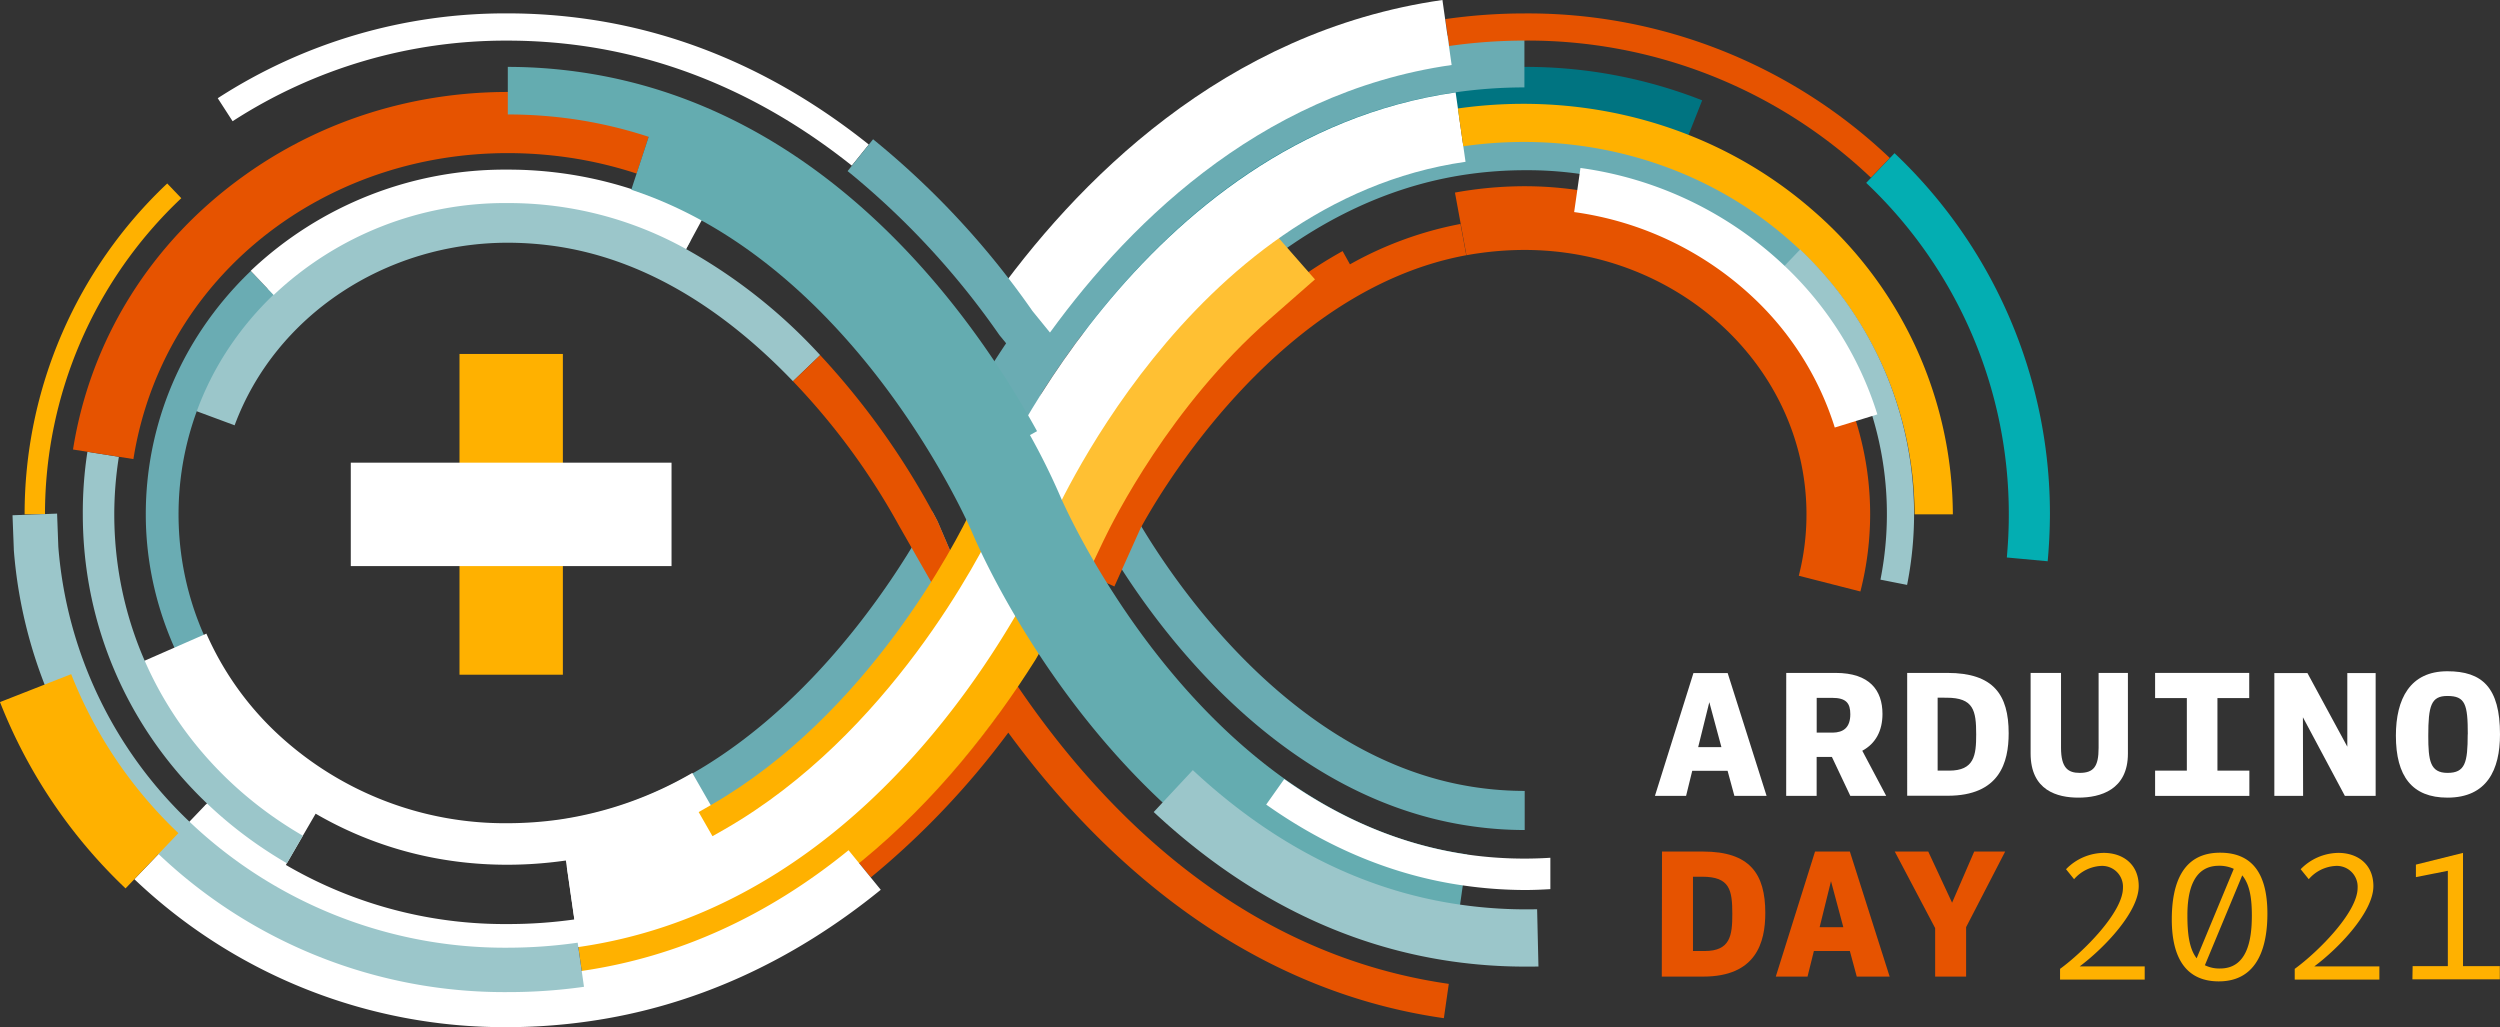 <svg id="Capa_1" data-name="Capa 1" xmlns="http://www.w3.org/2000/svg" viewBox="0 0 543.42 223.27"><rect x="0" y="0" width="543.42" height="223.27" fill="#333333" stroke="none"/><defs><style>.cls-1{fill:#fff;}.cls-2{fill:#e65300;}.cls-3{fill:#ffb100;}.cls-4{fill:#6aacb3;}.cls-5{fill:#9bc6ca;}.cls-6{fill:#ffc033;}.cls-7{fill:#007481;}.cls-8{fill:#64acb0;}.cls-9{fill:#03aeb2;}</style></defs><path class="cls-1" d="M359.73,173l8.37-26.7h7.44L384,173h-7l-1.48-5.46h-7.68L366.5,173Zm11.82-20.37-2.42,9.77h5.05Z"/><path class="cls-1" d="M388.27,146.27H399c7.4,0,10.19,3.78,10.19,8.92,0,3.65-1.48,6.44-4.39,8L410,173h-7.8l-4-8.46h-3.32V173h-6.62Zm13.93,9c0-2.39-.87-3.58-3.95-3.58h-3.36v7.56h3.49C400.68,159.21,402.2,158.18,402.2,155.23Z"/><path class="cls-1" d="M414.56,146.27h8.75c10,0,13.31,4.73,13.31,13.11,0,6.32-1.93,13.59-13.27,13.59h-8.79Zm6.62,5.38v15.86h2.5c5.47,0,5.88-3.33,5.88-7.85,0-5.21-.54-8-6.45-8Z"/><path class="cls-1" d="M456.17,146.27h6.37v17.54c0,7.89-6,9.57-10.76,9.57-4.56,0-10.39-1.52-10.39-9.61v-17.5H448v16.27c0,4.43,1.56,5.46,4.07,5.46,3,0,4.1-1.36,4.1-5.42Z"/><path class="cls-1" d="M468.45,167.51h6.9V151.74h-6.9v-5.47h20.46v5.47H482v15.77h6.94V173H468.45Z"/><path class="cls-1" d="M500.62,173h-6.25v-26.7h7.19l8.67,16v-16h6.16V173H509.7l-9.12-17.09Z"/><path class="cls-1" d="M543.42,159.62c0,7.72-2.84,13.76-11.42,13.76-7.68,0-11.21-4.64-11.21-13.47,0-8,3.08-14,11.17-14C539.56,145.9,543.42,149.44,543.42,159.62Zm-7,0c0-6.53-.54-8.34-4.44-8.34-3.53,0-4.15,2.1-4.15,8.63,0,5.38.37,8.09,4.19,8.09S536.4,165.78,536.4,159.62Z"/><path class="cls-2" d="M216.81,155.43a173.89,173.89,0,0,1-30.14,32.06l2.62,3.23a177.39,177.39,0,0,0,29.88-31.47c18.65,25.45,49.69,55.65,94.68,62.07l1.07-7.46c-46-6.57-76.79-39.08-95.1-66.76C219,145.8,216.81,155.43,216.81,155.43Z"/><path class="cls-3" d="M126.94,214.46l-1.37-9.59c44.67-6.38,74.23-39.62,91.17-66.42.52-.9,5.08-8.81,6.83-12.13l8.58,4.51c-1.93,3.68-6.85,12.2-7.06,12.56l-.1.16C207,172.09,175.32,207.56,126.94,214.46Z"/><path class="cls-1" d="M110.36,223.27a116.63,116.63,0,0,1-81.15-32.16l7.66-8a105.58,105.58,0,0,0,73.48,29.09,113.32,113.32,0,0,0,16.1-1.15c20.73-3,40.25-11.79,58-26.24l7,8.6C172.11,209.13,150.76,218.76,128,222A125.07,125.07,0,0,1,110.36,223.27Z"/><path class="cls-4" d="M331.42,180.42a80.83,80.83,0,0,1-11.6-.84c-48.37-6.9-76.67-56-81.85-65.79l7.48-4c3,5.6,30.32,54.92,75.57,61.38a72.87,72.87,0,0,0,10.4.75Z"/><path class="cls-2" d="M293.44,57.46l-1.6-2.88C260.05,72.2,241.43,106.7,238,113.44l-3.37,6.86-3.56-1.75-1.47,3.26,12.63,5.67,5.67-12.62c3.33-6.17,29.19-51.71,70.82-59.38l-1.26-6.8A79.21,79.21,0,0,0,293.44,57.46Z"/><path class="cls-5" d="M149.12,54.13l1-1.83a85.45,85.45,0,0,0-28-9.41,84.55,84.55,0,0,0-11.73-.83C79.21,42.06,51.31,60.82,41,88.74l10,3.71c8.8-23.74,32.66-39.69,59.39-39.69a73.61,73.61,0,0,1,10.22.73c18.12,2.59,35.54,12.48,51.76,29.38l5.91-5.67A116.36,116.36,0,0,0,149.12,54.13Z"/><path class="cls-4" d="M76,179.12C49.06,166.63,31.69,140.2,31.69,111.8A72.29,72.29,0,0,1,43.87,71.58,75.66,75.66,0,0,1,54.51,58.91l4.94,5.16a68.43,68.43,0,0,0-9.64,11.47,65.15,65.15,0,0,0-11,36.26c0,26,15.37,49.35,40.12,60.85Z"/><path class="cls-4" d="M206.89,120.56l-3.09-7.22c-.28-.56-.67-1.3-1.15-2.18-5.41,10.26-33.92,60.36-80.79,67.05-3.83.55-7.77,1.8-11.51,1.8a73.17,73.17,0,0,1-31.11-6.83l-3.58,6.55a81.82,81.82,0,0,0,34.7,7.62,89.69,89.69,0,0,0,12.58-.91c45.22-6.46,73.77-47.82,84.28-66Z"/><path class="cls-2" d="M210.47,119l-3.58,1.53-3.09-7.22A166.45,166.45,0,0,0,178.28,77.2l-5.91,5.67a149.13,149.13,0,0,1,23.08,31.46l10.86,19L215.6,128Z"/><path class="cls-4" d="M269.33,62.09l-4.57-5.2C281.21,42.44,299.12,33.75,318,31.06a94.61,94.61,0,0,1,13.41-1A87,87,0,0,1,392,54l-4.78,5a80.15,80.15,0,0,0-55.79-22,88.18,88.18,0,0,0-12.43.89C301.45,40.41,284.75,48.54,269.33,62.09Z"/><path class="cls-6" d="M234.16,129.52l-24-11.42,5.71-12c3.71-7.8,17.73-34.92,42.42-56.59l10-8.78,17.54,20-10,8.77c-21.41,18.79-33.7,43.31-35.95,48Z"/><path class="cls-1" d="M59.49,64.12l-5-5.25a80.36,80.36,0,0,1,55.92-22,87,87,0,0,1,42.19,10.88l-3.46,6.39a79.46,79.46,0,0,0-38.73-10A73.14,73.14,0,0,0,59.49,64.12Z"/><path class="cls-3" d="M9.78,111.8H5.35a98.73,98.73,0,0,1,31-71.92l3.06,3.2A94.37,94.37,0,0,0,9.78,111.8Z"/><path class="cls-1" d="M185.16,36C167.25,21.72,147.62,13,126.82,10a116.38,116.38,0,0,0-16.43-1.17A109.16,109.16,0,0,0,50.56,26.35l-3.23-5A115,115,0,0,1,110.39,2.91a122.07,122.07,0,0,1,17.26,1.23c21.87,3.12,42.45,12.3,61.2,27.28Z"/><path class="cls-7" d="M240.07,76.1l-8.25-6.23c16.33-21.6,44.14-48.53,83.95-54.21a110.75,110.75,0,0,1,15.61-1.12A104.75,104.75,0,0,1,370,21.81l-3.8,9.62a94.49,94.49,0,0,0-34.83-6.55,100.61,100.61,0,0,0-14.15,1C280.91,31.08,255.22,56.06,240.07,76.1Z"/><path class="cls-4" d="M223.44,92.94l-11.54-4.7,3.43-8.43.29-.47c14.91-23.58,47.59-64.25,99-71.59a119.39,119.39,0,0,1,16.74-1.19V19a106.26,106.26,0,0,0-15,1.07c-43.9,6.26-73.11,38.94-90,65.45Z"/><path class="cls-2" d="M406.67,38.61A108.24,108.24,0,0,0,331.38,8.82,116.35,116.35,0,0,0,315,10l-.83-5.85a122,122,0,0,1,17.25-1.23,114.09,114.09,0,0,1,79.37,31.43Z"/><path class="cls-1" d="M125.38,203.5l-2.16-15.08c60.3-8.61,90.35-78.85,90.64-79.56,1.34-3.21,33.57-78.93,102.55-88.77l2.15,15.08c-60.49,8.63-90.34,78.84-90.64,79.55C226.59,117.94,194.33,193.65,125.38,203.5Z"/><path class="cls-1" d="M62,188.25l6.61-11.38c16.23,9.43,35,12.95,54.39,10.18l1.87,13a102.42,102.42,0,0,0,36.61-12.83l-11-19.21a80.52,80.52,0,0,1-28.72,10.11,81.49,81.49,0,0,1-11.4.82,72.57,72.57,0,0,1-50.5-19.87,66.16,66.16,0,0,1-15-21.34l-19,8.33a87.32,87.32,0,0,0,19.68,28l-.95,1A92.38,92.38,0,0,0,62,188.25Z"/><path class="cls-1" d="M110.36,206.91a100.37,100.37,0,0,1-69.84-27.62l4.18-4.37a94.34,94.34,0,0,0,65.65,25.94,102.91,102.91,0,0,0,14.5-1c49.73-7.1,79.79-49.19,93.32-73.74L221.6,118l5.57,2.36-3.63,8.55c-14,25.52-45.42,69.46-97.84,76.95A108.84,108.84,0,0,1,110.36,206.91Z"/><path class="cls-5" d="M62.37,187.65C34.56,171.5,18,143.14,18,111.8A86.59,86.59,0,0,1,19,98.21l6.84,1.08a80.15,80.15,0,0,0-1,12.51c0,28.84,15.31,55,41,69.86Z"/><path class="cls-2" d="M29,99.79,15.87,97.71c3.8-23.95,17-45.12,37.28-59.59C73.71,23.41,99.3,17.35,125.24,21.05a100.56,100.56,0,0,1,17.3,4.05l-4.15,12.63a88.86,88.86,0,0,0-15-3.52C77.34,27.66,35.88,56.45,29,99.79Z"/><path class="cls-3" d="M154.87,181.76l-3-5.24,2.63-1.51c34.21-19.64,53.32-57.18,56.8-64.5l1.3-2.74,5.46,2.6-1.3,2.73c-3.61,7.61-23.48,46.62-59.25,67.16Z"/><path class="cls-8" d="M230.44,107.82a145.73,145.73,0,0,0-6.56-13.25l1.54-.85C211.15,67.83,179.26,23.26,126,15.66a110.78,110.78,0,0,0-15.62-1.12V24.88a100.64,100.64,0,0,1,14.16,1A97.37,97.37,0,0,1,141,29.74l-3.78,11.5c49.16,16.17,73.88,74,74.11,74.53,1.37,3.27,34.19,80.36,104.68,90.42l2.92-20.47C260.21,177.33,230.73,108.51,230.44,107.82Z"/><path class="cls-3" d="M424.49,111.8h-8.31a79.6,79.6,0,0,0-27.7-60c-18.91-16.41-44.57-23.7-70.41-20l-1.18-8.22c28.22-4,56.3,4,77,22A87.91,87.91,0,0,1,424.49,111.8Z"/><rect class="cls-3" x="99.88" y="76.94" width="22.47" height="69.72"/><rect class="cls-1" x="76.25" y="100.57" width="69.72" height="22.48"/><path class="cls-9" d="M445.1,122l-8.88-.82c.28-3.07.43-6.21.43-9.33a99,99,0,0,0-31-72.1l6.16-6.45a107.87,107.87,0,0,1,33.78,78.55C445.57,115.2,445.41,118.61,445.1,122Z"/><path class="cls-5" d="M414.54,127.14,408.75,126A73.25,73.25,0,0,0,387.21,58.5l4.09-4.27a79.1,79.1,0,0,1,23.24,72.91Z"/><path class="cls-2" d="M404.39,128.57,391,125.15a53.9,53.9,0,0,0,1.67-13.35c0-31.69-27.48-57.47-61.26-57.47a70.46,70.46,0,0,0-10,.72c-.89.12-1.77.27-2.65.43l-2.5-13.62c1.06-.19,2.12-.37,3.2-.52a84.76,84.76,0,0,1,11.94-.86c41.41,0,75.11,32,75.11,71.32A67.9,67.9,0,0,1,404.39,128.57Z"/><path class="cls-5" d="M331.42,210.11a112.37,112.37,0,0,1-15.8-1.13c-23.51-3.36-45.33-14.28-64.84-32.47l8.5-9.11c17.61,16.41,37.16,26.25,58.1,29.24a101.51,101.51,0,0,0,16.74,1l.29,12.46C333.41,210.1,332.42,210.11,331.42,210.11Z"/><path class="cls-1" d="M398.82,92.93A65.61,65.61,0,0,0,381.43,65a70.91,70.91,0,0,0-39.26-18.9l1.37-9.59A80.39,80.39,0,0,1,388.13,58a75.19,75.19,0,0,1,19.95,32.08Z"/><path class="cls-1" d="M226.72,74.4l-11.66-8.23C233.71,39.74,265.94,6.8,313.54,0l2,14.13C273,20.2,243.76,50.26,226.72,74.4Z"/><path class="cls-4" d="M223.24,80.17l-6-7.33a173.26,173.26,0,0,0-33-35.65l5.54-6.92A182,182,0,0,1,224.42,67.6l5.69,7Z"/><path class="cls-5" d="M110.36,215.65a109.11,109.11,0,0,1-75.89-30A102,102,0,0,1,3,119.49v-.18L2.72,112l9.69-.36.27,7.24A92.31,92.31,0,0,0,41.17,178.6,99.46,99.46,0,0,0,110.35,206a108.53,108.53,0,0,0,15.22-1.09l1.37,9.59A117.46,117.46,0,0,1,110.36,215.65Z"/><path class="cls-3" d="M27.29,193.11A112.64,112.64,0,0,1,0,152.61l15.47-6.07A96.15,96.15,0,0,0,38.78,181.1Z"/><path class="cls-1" d="M337,186.45a87.63,87.63,0,0,1-18.05-.7c-13.82-2-27.21-7.49-39.8-16.4l-3.92,5.54c13.48,9.53,27.87,15.44,42.76,17.57a95.36,95.36,0,0,0,13.44,1c1.86,0,3.72-.08,5.57-.19Z"/><path class="cls-2" d="M361.27,185.1h8.91c10.16,0,13.54,4.81,13.54,13.34,0,6.44-2,13.84-13.5,13.84h-9Zm6.73,5.48v16.14h2.55c5.56,0,6-3.39,6-8,0-5.31-.54-8.15-6.56-8.15Z"/><path class="cls-2" d="M386,212.28l8.53-27.18h7.57l8.65,27.18h-7.15l-1.5-5.56h-7.82l-1.38,5.56Zm12-20.74-2.47,10h5.15Z"/><path class="cls-2" d="M424.32,196.22l4.81-11.12h6.73l-8.49,16.43v10.75h-6.73V201.74l-8.78-16.64h7.28Z"/><path class="cls-3" d="M461.46,193a4.52,4.52,0,0,0-4.85-4.77,8.31,8.31,0,0,0-5.77,2.88l-1.75-2.17a11.6,11.6,0,0,1,8.19-3.55c4.23,0,7.61,2.51,7.61,7.23,0,5.56-7.36,13.34-12.83,17.44h14.13v2.88h-18.4v-2.34C452.85,206.92,461.46,198.31,461.46,193Z"/><path class="cls-3" d="M492.86,198.6c0,6.65-1.79,14.72-10.57,14.72-6.9,0-10.21-4.81-10.21-13.46,0-7.74,2.3-14.51,10.5-14.51C490,185.35,492.86,190.49,492.86,198.6Zm-15.38,9.7,8.07-19.44a7.34,7.34,0,0,0-3.22-.67c-5.56,0-6.86,5.43-6.86,10.75C475.47,202.53,475.76,206.09,477.48,208.3Zm12-9.24c0-3.22-.3-6.65-2.09-8.78l-8.12,19.53a7.05,7.05,0,0,0,3.31.71C488.39,210.52,489.48,204.5,489.48,199.06Z"/><path class="cls-3" d="M512.47,193a4.52,4.52,0,0,0-4.85-4.77,8.29,8.29,0,0,0-5.77,2.88l-1.76-2.17a11.61,11.61,0,0,1,8.2-3.55c4.22,0,7.61,2.51,7.61,7.23,0,5.56-7.36,13.34-12.84,17.44H517.2v2.88H498.8v-2.34C503.86,206.92,512.47,198.31,512.47,193Z"/><path class="cls-3" d="M524.43,210h7.65V189.28l-6.94,1.38v-2.72l10.24-2.55V210h8v2.88h-19Z"/></svg>